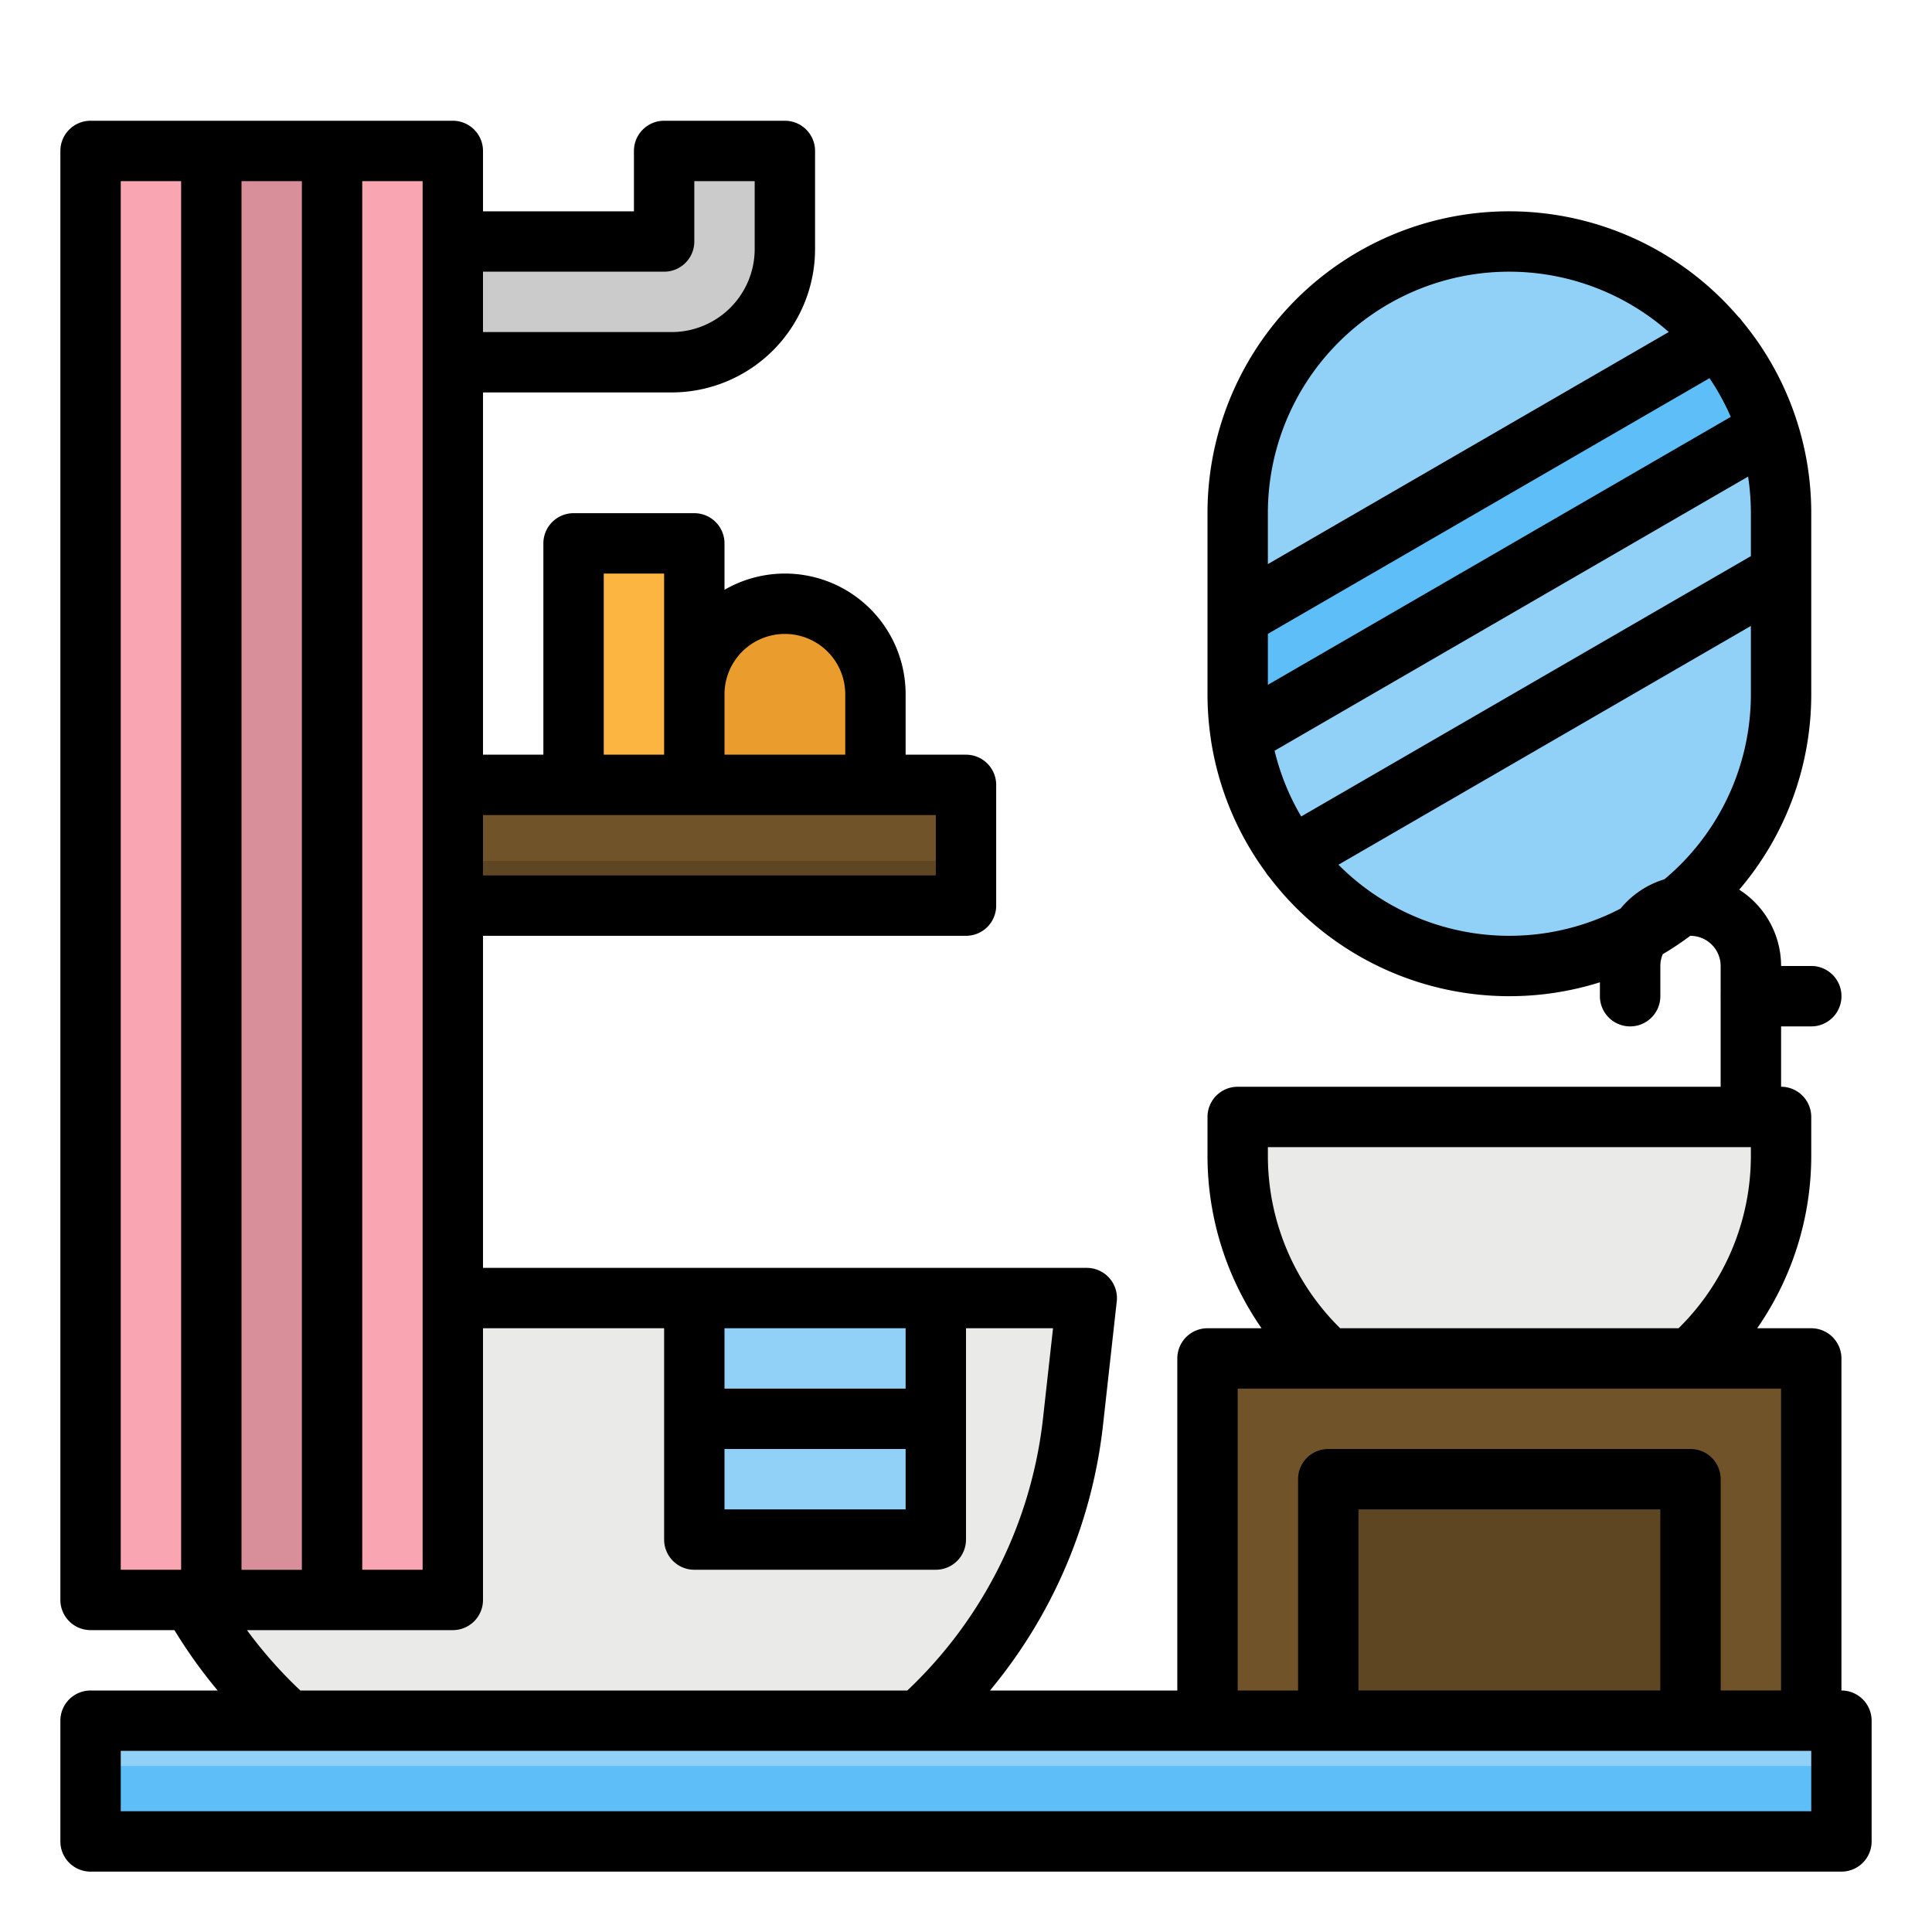 <svg height="512" viewBox="0 0 512 512" width="512" xmlns="http://www.w3.org/2000/svg"><g id="filled_outline" data-name="filled outline"><path d="m480 272h-16a8 8 0 0 1 0-16h16a8 8 0 0 1 0 16z" fill="#b9b9b9"/><path d="m284.368 376.685 3.632-32.685h-256l3.632 32.685a124.823 124.823 0 0 0 40.81 79.315h167.129a124.83 124.83 0 0 0 40.797-79.315z" fill="#eaeae8"/><path d="m320 360h160v96h-160z" fill="#715329"/><path d="m352 392h96v64h-96z" fill="#5f4623"/><path d="m184 344h64v64h-64z" fill="#92d1f7"/><path d="m184 368h64v16h-64z" fill="#f7ba61"/><path d="m24 40h32v384h-32z" fill="#faa6b2"/><path d="m56 40h32v376h-32z" fill="#d88f9a"/><path d="m88 40h32v384h-32z" fill="#faa6b2"/><path d="m176 40v24h-56v32h58a30 30 0 0 0 30-30v-26z" fill="#cbcbcb"/><path d="m24 456h464v32h-464z" fill="#5ebef7"/><g fill="#92d1f7"><path d="m24 456h464v12h-464z"/><rect height="192" rx="72" width="144" x="328" y="64"/><path d="m468.57 113.99-139.75 80.9a72.415 72.415 0 0 1 -.82-10.89v-20.63l127.17-73.63a71.785 71.785 0 0 1 13.4 24.25z"/><path d="m472 142.76v18.48l-124.46 72.06a71.361 71.361 0 0 1 -9.67-12.9z"/></g><path d="m468.57 113.99-139.75 80.9a72.415 72.415 0 0 1 -.82-10.89v-20.63l127.17-73.63a71.785 71.785 0 0 1 13.4 24.25z" fill="#5ebef7"/><path d="m472 142.76v18.48l-124.46 72.06a71.361 71.361 0 0 1 -9.67-12.9z" fill="#5ebef7"/><path d="m120 208h136v32h-136z" fill="#715329"/><path d="m120 228.136h136v11.864h-136z" fill="#5f4623"/><path d="m152 144h32v64h-32z" fill="#fbb540"/><path d="m208 160a24 24 0 0 1 24 24v24a0 0 0 0 1 0 0h-48a0 0 0 0 1 0 0v-24a24 24 0 0 1 24-24z" fill="#ea9d2d"/><path d="m464 304a8 8 0 0 1 -8-8v-40a8 8 0 0 0 -16 0v8a8 8 0 0 1 -16 0v-8a24 24 0 0 1 48 0v40a8 8 0 0 1 -8 8z" fill="#cbcbcb"/><path d="m352 360a71.82 71.82 0 0 1 -24-53.666v-10.334h144v10.334a71.82 71.82 0 0 1 -24 53.666z" fill="#eaeae8"/><path d="m488 448v-88a8 8 0 0 0 -8-8h-14.328a80.1 80.1 0 0 0 14.328-45.666v-10.334a8 8 0 0 0 -8-8v-16h8a8 8 0 0 0 0-16h-8a24 24 0 0 0 -11.092-20.217 79.631 79.631 0 0 0 19.092-51.783v-48a79.63 79.63 0 0 0 -18.286-50.851 7.942 7.942 0 0 0 -1.091-1.261 79.948 79.948 0 0 0 -140.623 52.112v48a80.22 80.22 0 0 0 .867 11.722c.012.118.027.236.045.353a79.564 79.564 0 0 0 14.5 35.061 7.9 7.9 0 0 0 .973 1.305 79.922 79.922 0 0 0 87.615 27.876v3.683a8 8 0 0 0 16 0v-8a7.953 7.953 0 0 1 .639-3.131 80.112 80.112 0 0 0 7.3-4.866h.059a8.009 8.009 0 0 1 8 8v32h-127.998a8 8 0 0 0 -8 8v10.334a80.1 80.1 0 0 0 14.328 45.663h-14.328a8 8 0 0 0 -8 8v88h-49.65a132.947 132.947 0 0 0 29.97-70.431l3.631-32.685a8 8 0 0 0 -7.951-8.884h-160v-88h128a8 8 0 0 0 8-8v-32a8 8 0 0 0 -8-8h-16v-16a31.976 31.976 0 0 0 -48-27.695v-12.305a8 8 0 0 0 -8-8h-32a8 8 0 0 0 -8 8v56h-16v-96h50a38.043 38.043 0 0 0 38-38v-26a8 8 0 0 0 -8-8h-32a8 8 0 0 0 -8 8v16h-40v-16a8 8 0 0 0 -8-8h-96a8 8 0 0 0 -8 8v384a8 8 0 0 0 8 8h22.226a132.756 132.756 0 0 0 11.453 16h-33.679a8 8 0 0 0 -8 8v32a8 8 0 0 0 8 8h464a8 8 0 0 0 8-8v-32a8 8 0 0 0 -8-8zm-360-376h48a8 8 0 0 0 8-8v-16h16v18a22.025 22.025 0 0 1 -22 22h-50zm64 112a16 16 0 0 1 32 0v16h-32zm-32-32h16v48h-16zm-32 64h120v16h-120zm208-80a63.951 63.951 0 0 1 106.245-48.017l-106.245 61.51zm0 45.493v-13.512l117.04-67.76a63.918 63.918 0 0 1 5.633 10.251zm1.781 17.457 125.485-72.65a64.241 64.241 0 0 1 .734 9.7v11.387l-119.171 68.994a63.588 63.588 0 0 1 -7.048-17.431zm103.308 34.069a24.057 24.057 0 0 0 -11.643 7.776 63.846 63.846 0 0 1 -74.746-11.637l109.3-63.282v18.124a63.88 63.88 0 0 1 -22.911 49.019zm-105.089 70.981h128v2.334a64.107 64.107 0 0 1 -19.161 45.666h-89.678a64.107 64.107 0 0 1 -19.161-45.666zm-8 64h144v80h-16v-56a8 8 0 0 0 -8-8h-96a8 8 0 0 0 -8 8v56h-16zm112 32v48h-80v-48zm-248-48h48v16h-48zm0 32h48v16h-48zm-96-336h16v368h-16zm-32 0h16v368h-16zm-32 0h16v368h-16zm33.444 384h54.556a8 8 0 0 0 8-8v-72h48v56a8 8 0 0 0 8 8h64a8 8 0 0 0 8-8v-56h23.062l-2.645 23.8a116.981 116.981 0 0 1 -35.971 72.2h-160.846a117.31 117.31 0 0 1 -14.156-16zm414.556 48h-448v-16h448z"/></g></svg>